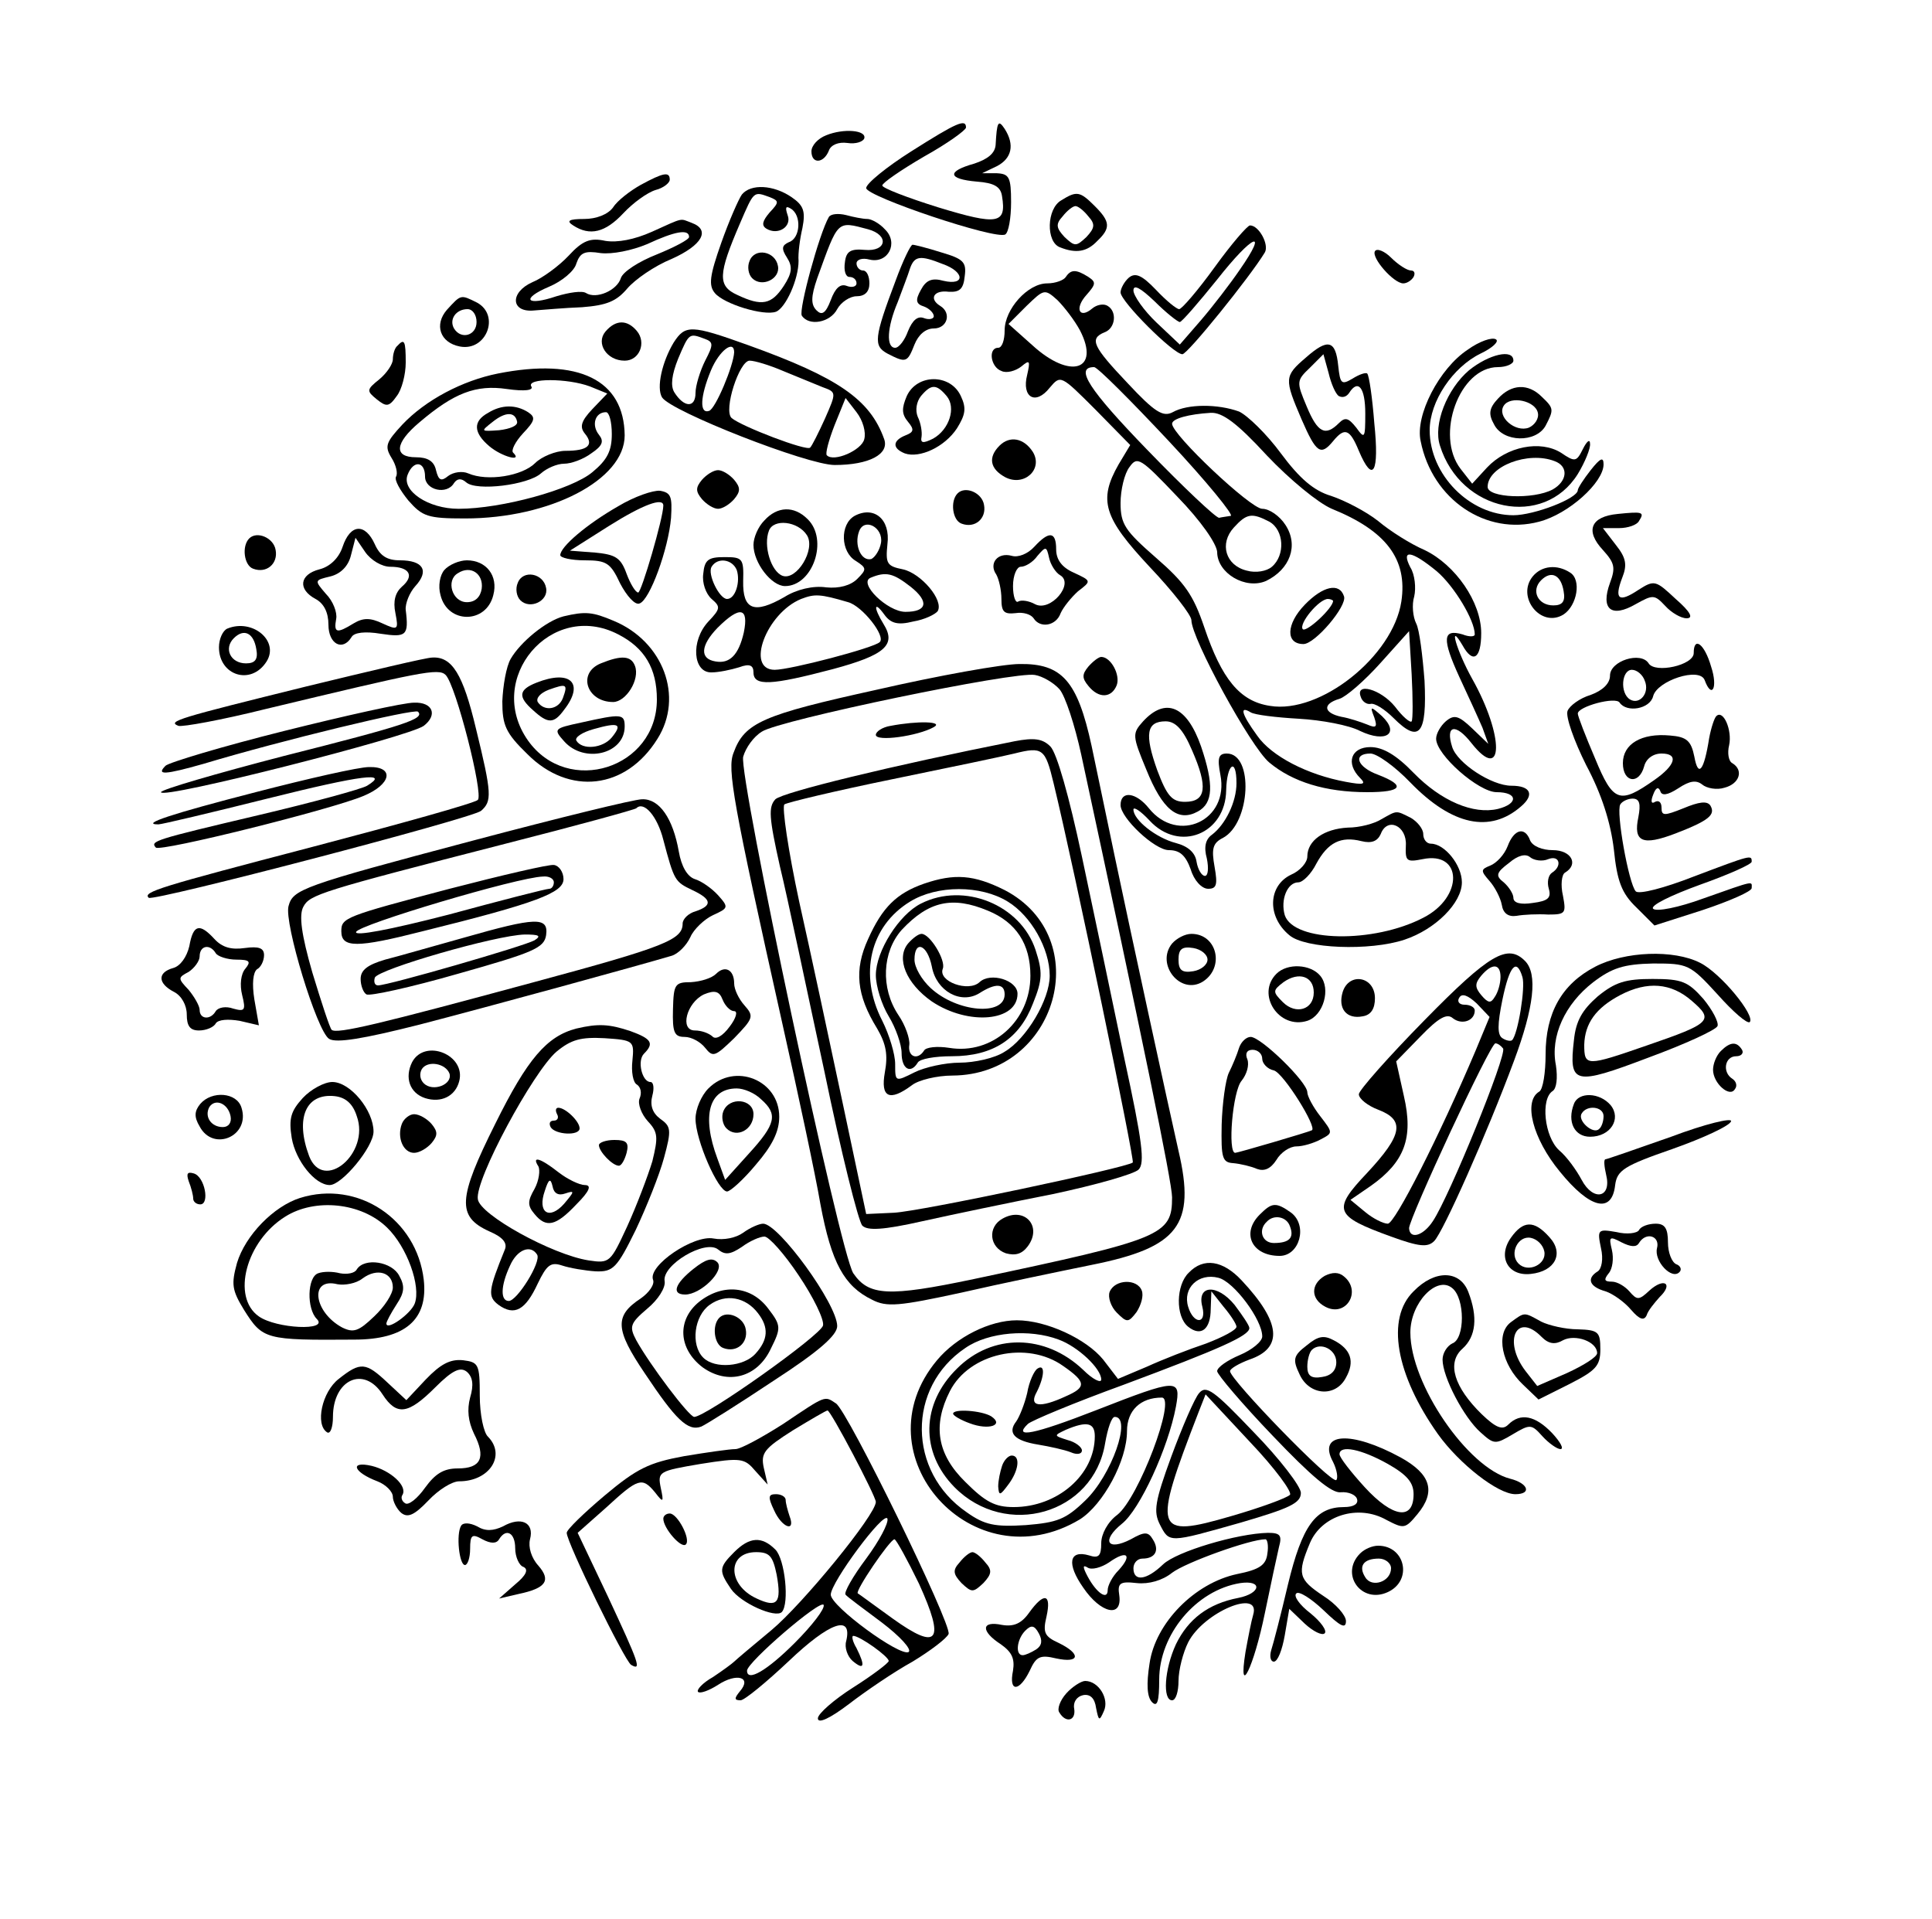 <?xml version="1.0" standalone="no"?>
<!DOCTYPE svg PUBLIC "-//W3C//DTD SVG 20010904//EN"
 "http://www.w3.org/TR/2001/REC-SVG-20010904/DTD/svg10.dtd">
<svg version="1.0" xmlns="http://www.w3.org/2000/svg"
 width="300pt" height="298pt" viewBox="0 0 300 298"
 preserveAspectRatio="xMidYMid meet">
<g transform="translate(0,298) scale(0.1,-0.1)"
fill="#000000" stroke="none">
<path d="M1415 2745 c-38 -24 -70 -50 -70 -57 0 -13 202 -81 216 -72 5 3 9 25
9 50 0 39 -3 44 -22 45 l-23 0 23 11 c23 12 28 33 12 58 -10 15 -12 11 -14
-25 -1 -13 -12 -22 -33 -29 -43 -12 -42 -24 4 -28 27 -2 37 -8 39 -23 7 -43
-7 -45 -99 -17 -48 15 -87 30 -87 34 0 4 29 24 65 45 36 20 65 41 65 45 0 14
-14 8 -85 -37z"/>
<path d="M1283 2770 c-13 -5 -23 -16 -23 -25 0 -20 19 -19 27 1 3 9 15 14 29
12 13 -2 24 2 26 7 4 13 -32 16 -59 5z"/>
<path d="M995 2693 c-16 -9 -36 -24 -43 -35 -8 -11 -26 -18 -45 -18 -24 0 -28
-3 -17 -10 26 -17 50 -11 78 19 15 16 37 32 50 36 12 3 22 11 22 16 0 13 -10
11 -45 -8z"/>
<path d="M1152 2678 c-5 -7 -20 -41 -32 -75 -18 -51 -20 -66 -10 -78 14 -17
76 -36 95 -29 15 6 35 50 35 79 -1 11 2 34 6 51 5 26 2 35 -17 48 -28 19 -63
21 -77 4z m43 -4 c15 -6 15 -8 0 -24 -11 -13 -13 -20 -5 -25 18 -11 40 3 33
21 -4 12 -3 15 5 10 17 -10 15 -46 -3 -52 -11 -5 -12 -10 -3 -24 9 -14 8 -24
-5 -44 -19 -29 -34 -32 -72 -14 -31 14 -30 32 4 111 22 51 21 50 46 41z"/>
<path d="M1164 2575 c-4 -9 -2 -21 4 -27 15 -15 44 -1 40 19 -4 23 -36 29 -44
8z"/>
<path d="M1648 2669 c-23 -13 -24 -65 -2 -73 25 -10 42 -7 58 10 21 20 20 30
-4 54 -23 23 -28 24 -52 9z m42 -25 c11 -12 10 -18 -3 -32 -16 -15 -18 -15
-34 0 -13 14 -14 20 -3 32 7 9 16 16 20 16 4 0 13 -7 20 -16z"/>
<path d="M1287 2643 c-15 -26 -47 -144 -42 -153 11 -17 44 -11 55 10 6 11 20
20 30 20 13 0 20 7 20 20 0 11 -4 20 -10 20 -5 0 -10 5 -10 11 0 6 9 9 20 6
29 -7 46 26 24 47 -8 9 -21 16 -27 16 -7 0 -22 3 -33 6 -12 3 -24 2 -27 -3z
m61 -19 c33 -9 29 -35 -5 -32 -22 2 -29 -2 -31 -19 -2 -13 1 -23 7 -23 6 0 11
-4 11 -10 0 -5 -7 -7 -15 -4 -10 4 -18 -3 -25 -22 -8 -21 -14 -24 -22 -16 -9
9 -9 21 1 50 33 91 30 89 79 76z"/>
<path d="M1012 2620 c-27 -12 -53 -17 -72 -14 -23 5 -35 1 -57 -23 -15 -16
-41 -35 -56 -41 -36 -16 -34 -48 3 -44 14 1 47 4 74 5 38 3 53 9 70 29 12 14
42 35 69 46 47 21 61 45 31 56 -19 7 -11 9 -62 -14z m58 -8 c0 -4 -23 -16 -50
-27 -28 -11 -53 -27 -56 -37 -6 -19 -38 -33 -54 -23 -6 4 -26 1 -46 -5 -47
-16 -56 -4 -11 15 19 8 39 24 42 36 6 17 13 20 38 16 18 -2 48 4 72 14 43 20
65 24 65 11z"/>
<path d="M1886 2565 c-26 -36 -51 -65 -55 -65 -4 0 -20 13 -36 30 -22 23 -32
27 -42 19 -7 -6 -13 -17 -13 -23 0 -14 82 -96 96 -96 8 0 105 120 128 158 7
12 -9 42 -23 42 -4 0 -29 -29 -55 -65z m39 -4 c-15 -22 -42 -57 -60 -78 l-33
-38 -36 34 c-20 19 -36 42 -36 50 0 10 11 4 33 -17 18 -18 36 -32 39 -32 3 0
29 30 58 66 55 70 81 81 35 15z"/>
<path d="M1391 2545 c-34 -90 -35 -102 -13 -114 29 -15 31 -14 42 14 6 15 17
25 30 25 21 0 28 24 10 35 -18 11 -10 25 13 22 17 -1 23 4 25 24 3 22 -2 27
-36 37 -22 7 -42 12 -45 12 -3 0 -15 -25 -26 -55z m73 25 c34 -12 35 -34 1
-26 -18 5 -27 1 -35 -14 -9 -16 -8 -22 5 -26 8 -3 15 -10 15 -15 0 -4 -7 -6
-15 -3 -10 4 -18 -3 -25 -20 -5 -14 -14 -26 -20 -26 -14 0 -13 31 4 71 7 19
16 42 19 52 7 20 16 21 51 7z"/>
<path d="M2135 2590 c-6 -10 29 -50 44 -50 6 0 13 5 16 10 3 6 1 10 -4 10 -6
0 -20 9 -31 20 -10 10 -22 15 -25 10z"/>
<path d="M1655 2550 c-3 -5 -16 -10 -29 -10 -30 0 -66 -40 -66 -73 0 -15 -4
-27 -10 -27 -16 0 -12 -30 5 -36 8 -4 22 0 31 7 13 11 14 9 9 -13 -9 -35 13
-48 35 -20 17 20 17 20 71 -34 l54 -55 -18 -30 c-32 -56 -23 -83 48 -159 36
-38 65 -75 65 -83 0 -28 92 -197 121 -221 36 -30 87 -46 152 -46 54 0 61 10
17 27 -33 12 -40 33 -12 33 10 0 38 -20 62 -45 65 -67 124 -79 172 -37 21 18
15 32 -15 32 -31 0 -84 35 -92 60 -11 34 5 38 30 6 50 -63 51 11 1 100 -24 43
-38 91 -15 52 16 -29 29 -21 29 19 0 48 -40 106 -88 129 -21 9 -53 29 -72 45
-19 15 -52 32 -73 39 -27 8 -49 27 -78 66 -22 30 -52 59 -65 65 -33 12 -80 12
-103 -1 -15 -8 -28 0 -70 45 -54 57 -60 69 -36 79 17 6 20 32 5 41 -6 4 -17 2
-24 -4 -20 -17 -28 0 -9 21 15 17 15 20 3 28 -19 12 -27 12 -35 0z m22 -83
c32 -62 -15 -77 -74 -23 l-37 33 28 28 c27 26 28 27 48 9 11 -11 27 -32 35
-47z m138 -172 c59 -63 102 -116 96 -116 -6 -1 -14 -2 -18 -3 -5 0 -55 47
-112 106 -90 93 -113 128 -82 128 5 0 57 -52 116 -115z m152 -22 c36 -38 80
-74 101 -83 84 -34 118 -78 108 -144 -13 -85 -126 -175 -204 -162 -47 7 -75
42 -102 122 -17 50 -30 69 -75 108 -48 42 -55 52 -55 85 0 20 6 46 14 56 12
17 17 14 74 -46 37 -38 61 -73 62 -86 0 -33 44 -59 76 -45 37 18 51 55 30 87
-9 14 -25 25 -36 25 -18 0 -140 115 -140 132 0 8 26 15 60 17 18 1 41 -16 87
-66z m4 -103 c23 -13 25 -52 4 -70 -8 -7 -25 -10 -39 -6 -33 8 -43 42 -20 67
20 22 28 23 55 9z m260 -77 c27 -23 59 -76 59 -98 0 -4 -9 -4 -19 0 -31 9 -32
-7 -5 -66 14 -30 30 -65 36 -79 l9 -25 -25 24 c-21 20 -28 22 -41 11 -8 -7
-15 -19 -15 -27 0 -25 66 -83 94 -83 33 0 34 -18 2 -26 -38 -9 -88 12 -131 56
-27 28 -48 40 -67 40 -30 0 -39 -25 -16 -48 10 -10 5 -11 -22 -6 -60 11 -116
40 -138 72 -24 33 -28 47 -10 36 6 -4 40 -8 75 -10 35 -2 78 -10 95 -19 40
-19 62 -4 34 23 -18 16 -19 16 -12 -2 5 -15 3 -17 -11 -11 -10 4 -28 10 -40
12 -28 6 -30 20 -3 28 10 3 39 28 64 56 l44 49 4 -67 c2 -38 2 -70 0 -73 -2
-3 -14 7 -26 23 -22 27 -62 38 -53 15 2 -7 9 -12 15 -11 6 2 22 -8 36 -22 40
-40 52 -25 48 58 -3 39 -8 80 -13 89 -5 10 -7 29 -3 42 3 13 1 34 -6 45 -15
29 2 26 41 -6z"/>
<path d="M2026 2041 c-29 -30 -30 -61 -2 -61 18 0 68 59 63 74 -7 22 -33 16
-61 -13z m44 6 c0 -11 -41 -49 -47 -44 -7 8 25 47 39 47 4 0 8 -2 8 -3z"/>
<path d="M694 2499 c-20 -23 -11 -51 20 -57 41 -8 63 48 27 68 -26 13 -25 13
-47 -11z m46 -19 c0 -21 -24 -28 -35 -10 -8 14 3 30 21 30 8 0 14 -9 14 -20z"/>
<path d="M940 2465 c-15 -18 2 -45 30 -45 23 0 34 28 19 46 -15 18 -33 18 -49
-1z"/>
<path d="M1046 2448 c-18 -30 -27 -70 -18 -85 14 -22 226 -105 268 -105 54 0
85 17 77 40 -22 62 -72 96 -211 146 -89 32 -98 32 -116 4z m48 6 c14 -5 14 -9
1 -34 -8 -16 -15 -39 -15 -50 0 -24 -18 -23 -33 1 -6 10 -4 27 6 52 17 40 17
40 41 31z m46 -21 c-1 -21 -29 -88 -39 -91 -15 -5 -14 22 3 63 13 31 36 48 36
28z m76 -29 c22 -9 49 -20 61 -25 22 -8 22 -8 4 -49 -10 -22 -20 -42 -23 -45
-5 -6 -107 33 -122 46 -13 12 12 89 28 89 8 0 31 -7 52 -16z m126 -106 c-4
-17 -47 -36 -58 -25 -3 2 3 24 12 47 l17 42 17 -22 c10 -13 15 -31 12 -42z"/>
<path d="M2279 2437 c-44 -29 -82 -102 -73 -142 18 -91 102 -147 184 -125 46
12 100 61 100 89 0 12 -5 10 -20 -9 -11 -14 -20 -28 -20 -31 0 -13 -68 -39
-100 -39 -68 0 -130 63 -130 132 0 45 36 98 79 119 19 9 29 19 24 22 -6 4 -26
-3 -44 -16z"/>
<path d="M617 2443 c-4 -3 -7 -13 -7 -21 0 -7 -9 -21 -21 -31 -20 -16 -20 -18
-4 -31 15 -12 19 -12 31 5 8 10 14 34 14 52 0 34 -2 38 -13 26z"/>
<path d="M2028 2425 c-34 -29 -34 -33 -7 -96 23 -53 30 -57 49 -34 18 22 26
19 40 -15 22 -52 32 -34 24 43 -3 39 -8 74 -11 77 -2 2 -12 -1 -23 -8 -17 -10
-19 -8 -22 20 -4 40 -16 43 -50 13z m51 -60 c6 -3 12 -1 16 5 14 22 25 8 25
-32 0 -39 -1 -40 -14 -22 -12 15 -17 17 -27 7 -21 -21 -33 -15 -50 26 -16 38
-16 40 5 60 l21 21 8 -29 c4 -17 11 -33 16 -36z"/>
<path d="M2281 2405 c-34 -29 -56 -84 -45 -117 32 -103 161 -129 214 -44 11
18 20 40 19 47 0 8 -5 4 -11 -8 -10 -20 -12 -21 -34 -6 -32 20 -84 10 -115
-23 l-23 -25 -18 23 c-40 52 -2 158 58 158 13 0 24 5 24 10 0 19 -38 10 -69
-15z m133 -141 c22 -8 20 -31 -3 -44 -30 -16 -101 -13 -101 4 0 32 63 56 104
40z"/>
<path d="M773 2400 c-55 -11 -112 -41 -148 -79 -26 -28 -28 -34 -17 -52 7 -11
10 -24 7 -29 -3 -5 6 -21 19 -37 22 -25 30 -28 88 -28 132 0 248 60 248 129
-1 86 -71 121 -197 96z m143 -20 l27 -11 -23 -24 c-18 -19 -20 -28 -12 -38 15
-18 5 -27 -30 -27 -15 0 -37 -9 -47 -19 -20 -20 -74 -29 -104 -16 -9 4 -23 2
-31 -4 -11 -9 -15 -7 -19 9 -3 14 -13 20 -31 20 -35 0 -33 22 5 54 54 46 88
59 136 52 28 -4 42 -2 38 4 -8 13 56 13 91 0z m34 -74 c0 -26 -7 -40 -30 -59
-32 -27 -141 -57 -208 -57 -47 0 -89 28 -79 53 9 23 27 21 27 -3 0 -21 34 -29
45 -10 5 7 11 8 19 1 16 -14 96 -4 116 14 9 8 25 15 36 15 11 0 30 7 42 16 18
12 20 19 12 29 -12 15 -6 35 11 35 5 0 9 -15 9 -34z"/>
<path d="M758 2339 c-24 -13 -23 -31 2 -52 19 -16 52 -25 37 -10 -4 3 3 17 15
30 19 20 20 25 8 33 -19 12 -41 12 -62 -1z m45 -14 c1 -6 -11 -11 -28 -13 -29
-2 -29 -2 -10 13 20 16 35 16 38 0z"/>
<path d="M1408 2365 c-8 -19 -8 -28 2 -40 10 -12 9 -16 -4 -21 -20 -8 -21 -20
-1 -28 23 -8 62 10 81 39 13 21 15 31 6 50 -16 35 -68 35 -84 0z m62 0 c15
-18 4 -52 -21 -66 -16 -8 -20 -7 -18 3 1 7 -1 21 -6 31 -4 10 -2 23 5 32 16
19 24 19 40 0z"/>
<path d="M2326 2361 c-14 -15 -15 -24 -6 -40 14 -28 65 -29 80 -2 13 25 13 27
-6 45 -21 21 -47 20 -68 -3z m62 -22 c2 -9 -5 -19 -14 -23 -21 -8 -50 17 -39
34 10 16 49 8 53 -11z"/>
<path d="M1552 2288 c-18 -18 -15 -36 9 -49 29 -15 59 12 43 39 -14 22 -36 26
-52 10z"/>
<path d="M1090 2235 c-10 -12 -10 -18 0 -30 7 -8 18 -15 25 -15 7 0 18 7 25
15 10 12 10 18 0 30 -7 8 -18 15 -25 15 -7 0 -18 -7 -25 -15z"/>
<path d="M960 2194 c-49 -28 -90 -63 -90 -76 0 -4 17 -8 38 -8 34 0 40 -4 55
-36 10 -19 23 -34 30 -31 16 5 45 85 49 133 2 33 0 39 -17 42 -11 1 -40 -9
-65 -24z m70 1 c0 -19 -34 -135 -39 -135 -4 0 -12 13 -18 29 -9 25 -17 30 -49
33 l-39 3 60 38 c54 34 85 45 85 32z"/>
<path d="M1487 2214 c-12 -12 -8 -42 6 -47 21 -8 39 8 35 29 -3 19 -29 30 -41
18z"/>
<path d="M1187 2172 c-10 -10 -17 -27 -17 -38 0 -28 28 -64 49 -64 43 0 68 72
35 104 -21 21 -47 20 -67 -2z m66 -23 c14 -22 -16 -71 -38 -63 -18 7 -30 47
-21 70 7 19 45 15 59 -7z"/>
<path d="M1327 2179 c-23 -13 -22 -56 2 -70 17 -11 17 -13 2 -28 -10 -10 -28
-15 -48 -13 -20 3 -46 -3 -65 -15 -47 -27 -65 -20 -64 25 1 35 -1 37 -29 37
-25 0 -31 -4 -33 -26 -2 -14 4 -31 13 -39 14 -12 14 -15 -5 -35 -28 -30 -24
-80 5 -79 11 0 30 4 43 8 16 6 22 3 22 -8 0 -22 28 -20 123 5 82 22 99 38 79
70 -16 26 -15 37 1 15 10 -14 21 -17 45 -11 18 3 34 11 38 16 10 17 -26 59
-54 65 -25 5 -27 9 -24 39 5 39 -21 60 -51 44z m41 -42 c-2 -11 -9 -22 -15
-25 -16 -4 -27 22 -19 43 8 22 38 6 34 -18z m-224 -42 c6 -18 -2 -45 -15 -45
-12 0 -31 39 -24 50 9 15 32 12 39 -5z m270 -26 c29 -23 26 -39 -8 -39 -28 0
-74 45 -54 53 24 10 35 7 62 -14z m-97 -24 c22 -6 59 -53 49 -62 -9 -9 -139
-43 -163 -43 -46 0 -13 88 41 110 21 8 29 8 73 -5z m-162 -47 c-8 -35 -22 -49
-44 -45 -25 4 -23 25 3 52 35 35 49 32 41 -7z"/>
<path d="M2512 2182 c-42 -4 -51 -26 -23 -56 18 -20 20 -27 11 -51 -15 -41 2
-55 40 -33 27 15 29 15 46 -3 9 -10 24 -19 33 -19 11 0 6 10 -17 30 -31 29
-33 30 -58 14 -30 -20 -38 -15 -25 19 8 20 6 31 -10 51 l-20 26 25 0 c14 0 28
5 31 11 9 14 6 15 -33 11z"/>
<path d="M532 2131 c-6 -18 -20 -31 -36 -35 -31 -8 -34 -31 -6 -46 13 -7 20
-21 20 -40 0 -30 22 -42 36 -19 4 7 21 9 45 5 40 -6 44 -3 39 37 -1 10 6 27
15 37 22 24 12 40 -24 40 -20 0 -31 7 -39 25 -15 33 -38 32 -50 -4z m74 -31
c30 0 38 -14 18 -31 -10 -9 -14 -22 -10 -41 5 -26 4 -27 -20 -16 -19 9 -30 9
-45 0 -26 -16 -31 -15 -27 7 2 10 -5 28 -16 39 -18 21 -18 21 7 27 16 4 28 16
32 33 l7 27 15 -22 c9 -13 26 -23 39 -23z"/>
<path d="M387 2144 c-12 -12 -8 -42 6 -47 21 -8 39 8 35 29 -3 19 -29 30 -41
18z"/>
<path d="M1606 2131 c-10 -11 -25 -17 -35 -14 -22 6 -36 -12 -24 -29 4 -7 8
-24 8 -38 0 -20 4 -24 22 -22 12 2 24 -2 28 -8 10 -16 35 -12 42 8 4 9 16 24
27 34 21 16 21 16 -7 29 -18 8 -27 20 -27 36 0 28 -11 29 -34 4z m40 -44 c23
-13 -15 -58 -39 -45 -9 5 -21 7 -26 4 -4 -3 -8 8 -8 24 0 17 6 30 12 30 7 0
19 7 26 17 13 15 14 15 18 -3 2 -10 10 -23 17 -27z"/>
<path d="M690 2095 c-7 -8 -10 -25 -6 -39 11 -45 71 -45 82 0 8 30 -11 54 -41
54 -12 0 -28 -7 -35 -15z m58 -29 c-2 -13 -10 -21 -23 -21 -23 0 -33 34 -14
45 20 13 40 -1 37 -24z"/>
<path d="M2380 2085 c-26 -32 13 -81 48 -59 21 14 28 54 10 65 -20 13 -44 11
-58 -6z m48 -23 c3 -16 -2 -22 -16 -22 -24 0 -35 23 -19 39 16 16 31 8 35 -17z"/>
<path d="M804 2075 c-4 -9 -2 -21 4 -27 15 -15 44 -1 40 19 -4 23 -36 29 -44
8z"/>
<path d="M875 2023 c-27 -7 -67 -40 -82 -66 -7 -12 -12 -42 -13 -66 0 -37 5
-49 39 -82 65 -65 153 -55 202 24 41 65 9 151 -68 183 -33 14 -44 15 -78 7z
m85 -28 c41 -21 60 -53 60 -101 0 -107 -138 -151 -200 -64 -68 96 36 219 140
165z"/>
<path d="M933 1950 c-37 -15 -22 -60 19 -60 20 0 42 35 34 56 -6 16 -21 17
-53 4z"/>
<path d="M833 1920 c-28 -11 -29 -22 -5 -43 23 -21 32 -21 48 1 32 41 10 63
-43 42z m41 -24 c-7 -18 -29 -21 -39 -6 -3 6 4 14 17 19 28 10 30 9 22 -13z"/>
<path d="M902 1858 c-42 -9 -43 -10 -26 -29 31 -35 94 -20 94 23 0 20 -5 20
-68 6z m48 -23 c-14 -17 -46 -20 -55 -5 -3 5 9 13 27 18 39 11 45 8 28 -13z"/>
<path d="M353 2004 c-7 -3 -13 -16 -13 -29 0 -44 50 -60 74 -22 20 32 -22 67
-61 51z m45 -32 c3 -16 -2 -22 -16 -22 -24 0 -35 23 -19 39 16 16 31 8 35 -17z"/>
<path d="M2630 1966 c0 -19 -60 -32 -70 -16 -12 19 -60 4 -60 -19 0 -12 -11
-23 -30 -30 -17 -5 -33 -17 -36 -25 -3 -9 10 -46 29 -84 24 -45 38 -89 43
-131 5 -49 12 -68 35 -90 l28 -28 75 24 c42 14 76 29 76 34 0 11 7 13 -75 -16
-38 -14 -73 -21 -78 -16 -5 5 28 21 72 37 45 16 81 32 81 36 0 11 0 11 -90
-23 -46 -18 -85 -28 -90 -23 -11 12 -31 124 -24 135 3 5 12 9 19 9 11 0 13 -8
9 -29 -8 -38 6 -45 58 -25 52 20 62 29 54 43 -5 8 -18 6 -42 -4 -30 -12 -34
-12 -34 1 0 8 -4 12 -10 9 -6 -4 -7 1 -3 11 4 11 8 13 11 6 2 -8 11 -7 28 4
18 12 28 13 37 6 7 -6 23 -9 35 -5 23 6 30 27 12 38 -6 3 -8 16 -5 28 5 23 -9
56 -20 45 -3 -3 -8 -18 -11 -34 -8 -51 -17 -62 -23 -29 -5 25 -12 31 -38 33
-44 4 -73 -13 -73 -43 0 -30 25 -34 33 -5 3 12 14 20 27 20 27 0 22 -18 -11
-41 -54 -38 -64 -35 -92 33 -15 35 -27 66 -27 70 0 11 59 27 65 17 11 -16 47
-10 52 10 6 24 72 46 80 25 11 -30 21 -12 10 21 -10 35 -27 48 -27 21z m-76
-43 c8 -19 -8 -38 -23 -29 -16 10 -13 46 3 46 8 0 17 -8 20 -17z"/>
<path d="M475 1914 c-198 -49 -216 -54 -198 -61 6 -2 67 9 135 26 242 58 269
64 280 53 16 -16 59 -185 50 -194 -5 -5 -120 -37 -257 -73 -237 -62 -264 -70
-254 -79 7 -6 501 123 516 135 17 15 17 26 -8 128 -20 84 -37 112 -68 110 -9
0 -97 -21 -196 -45z"/>
<path d="M1690 1945 c-10 -12 -10 -18 0 -30 16 -20 36 -19 44 1 6 16 -9 44
-24 44 -4 0 -13 -7 -20 -15z"/>
<path d="M1361 1909 c-177 -39 -205 -51 -222 -98 -10 -25 -1 -76 76 -421 24
-107 51 -233 59 -280 17 -91 37 -127 80 -148 23 -12 42 -10 139 11 61 14 153
33 202 43 135 27 162 62 135 177 -15 66 -77 352 -99 457 -11 52 -27 130 -36
172 -22 101 -46 128 -112 127 -26 0 -126 -18 -222 -40z m284 1 c9 -10 24 -56
34 -102 94 -436 141 -664 141 -687 0 -59 -15 -65 -308 -127 -133 -28 -163 -26
-187 9 -21 32 -178 772 -171 802 4 14 16 31 29 39 27 18 393 94 424 88 12 -2
29 -12 38 -22z"/>
<path d="M1383 1853 c-13 -2 -23 -9 -23 -14 0 -11 65 -2 90 12 16 9 -25 10
-67 2z"/>
<path d="M1575 1829 c-191 -38 -359 -79 -371 -90 -11 -12 -10 -28 7 -104 12
-49 42 -193 69 -318 26 -126 53 -234 59 -240 8 -8 32 -7 94 7 45 10 136 29
202 42 66 14 126 31 133 38 10 10 6 43 -22 172 -18 87 -48 229 -66 314 -20 94
-39 161 -49 171 -12 12 -25 14 -56 8z m61 -65 c33 -136 126 -585 123 -589 -9
-8 -330 -76 -371 -78 l-43 -2 -36 170 c-20 94 -50 235 -68 315 -17 79 -27 147
-23 151 4 3 79 21 167 39 88 18 174 36 190 40 44 11 48 8 61 -46z"/>
<path d="M1435 1608 c-43 -15 -65 -37 -87 -86 -22 -48 -18 -87 14 -139 14 -24
17 -41 12 -68 -7 -39 7 -46 42 -20 10 8 39 15 63 15 163 1 223 214 81 288 -48
24 -78 26 -125 10z m130 -28 c36 -22 65 -73 65 -115 0 -37 -36 -98 -70 -118
-15 -10 -47 -17 -70 -17 -22 0 -54 -7 -70 -15 -30 -15 -30 -15 -30 13 0 15 -9
45 -20 67 -37 72 -19 147 43 185 42 26 110 26 152 0z"/>
<path d="M1430 1577 c-34 -17 -70 -74 -70 -111 0 -17 9 -46 20 -64 11 -18 20
-44 20 -57 0 -25 14 -33 25 -15 3 6 27 10 53 10 64 0 105 27 126 82 15 37 15
49 4 83 -23 70 -111 106 -178 72z m104 -11 c44 -18 66 -52 66 -101 0 -70 -59
-123 -126 -112 -19 3 -36 1 -39 -4 -10 -16 -26 -10 -23 9 1 9 -6 30 -17 46
-28 42 -25 98 5 132 42 45 79 53 134 30z"/>
<path d="M1410 1515 c-19 -23 -3 -62 37 -90 57 -38 133 -31 133 12 0 21 -42
34 -59 18 -17 -16 -65 1 -57 21 5 13 -20 54 -33 54 -5 0 -14 -7 -21 -15z m37
-36 c7 -38 45 -59 74 -41 25 16 39 15 39 -2 0 -34 -74 -28 -115 10 -14 13 -25
32 -25 44 0 31 20 24 27 -11z"/>
<path d="M1557 1088 c-24 -13 -21 -45 5 -54 15 -4 25 -1 34 11 23 31 -5 62
-39 43z"/>
<path d="M441 1845 c-96 -24 -179 -49 -184 -54 -15 -15 -1 -14 59 3 123 37
327 86 333 81 11 -11 -19 -21 -209 -69 -104 -27 -190 -52 -190 -56 0 -12 385
86 408 103 22 17 14 37 -15 36 -16 0 -106 -20 -202 -44z"/>
<path d="M1775 1860 c-17 -19 -17 -22 5 -75 25 -62 49 -82 80 -65 24 13 25 42
5 101 -22 63 -55 77 -90 39z m76 -45 c25 -57 22 -80 -11 -80 -20 0 -28 9 -43
49 -20 56 -17 76 13 76 15 0 27 -12 41 -45z"/>
<path d="M1895 1777 c14 -71 -66 -108 -111 -52 -20 25 -44 28 -44 5 0 -20 53
-70 75 -70 17 0 26 -8 34 -30 5 -17 17 -30 27 -30 13 0 15 6 10 34 -5 28 -3
37 13 45 43 23 48 131 6 131 -13 0 -15 -7 -10 -33z m25 -13 c0 -29 -17 -64
-38 -80 -10 -7 -13 -19 -8 -37 3 -15 2 -27 -3 -27 -5 0 -11 10 -13 22 -2 14
-13 24 -32 29 -31 8 -66 36 -66 52 0 5 11 -2 25 -17 46 -50 118 -21 119 47 1
41 16 52 16 11z"/>
<path d="M397 1750 c-132 -34 -180 -50 -151 -50 5 0 81 18 169 40 148 37 191
42 155 20 -8 -5 -85 -26 -170 -46 -161 -38 -167 -40 -158 -50 7 -7 272 59 322
80 44 18 49 46 9 45 -16 0 -95 -18 -176 -39z"/>
<path d="M735 1675 c-268 -71 -280 -76 -287 -102 -7 -26 44 -194 63 -206 11
-7 53 0 140 22 108 28 338 91 392 107 10 3 23 16 29 29 5 12 22 28 35 34 24
11 25 12 8 31 -10 11 -26 22 -36 25 -12 4 -21 20 -25 43 -9 51 -30 82 -57 81
-12 0 -130 -29 -262 -64z m295 1 c17 -64 18 -65 45 -78 30 -14 32 -24 5 -33
-11 -3 -20 -12 -20 -19 0 -25 -27 -36 -231 -91 -240 -65 -306 -81 -314 -74 -3
3 -16 43 -30 89 -17 59 -21 89 -14 102 10 19 26 24 314 98 110 28 201 53 203
55 12 12 33 -13 42 -49z"/>
<path d="M698 1600 c-163 -43 -168 -45 -168 -66 0 -26 24 -26 126 0 178 44
219 60 219 81 0 11 -7 21 -15 22 -8 1 -81 -16 -162 -37z m162 10 c0 -5 -3 -10
-7 -10 -5 0 -75 -18 -156 -40 -93 -24 -147 -34 -144 -27 3 11 251 85 290 86 9
1 17 -3 17 -9z"/>
<path d="M720 1524 c-47 -13 -102 -29 -122 -34 -27 -8 -38 -16 -38 -30 0 -10
4 -21 9 -24 5 -3 69 11 142 32 117 33 134 40 137 60 4 29 -16 28 -128 -4z
m110 -4 c-16 -9 -227 -70 -243 -70 -5 0 -7 5 -5 12 5 13 188 66 233 67 22 0
26 -2 15 -9z"/>
<path d="M2145 1708 c-11 -7 -34 -13 -52 -13 -37 -2 -63 -20 -63 -45 0 -9 -11
-22 -25 -28 -36 -17 -38 -65 -3 -94 24 -21 125 -25 179 -7 48 16 89 57 89 89
0 27 -27 60 -48 60 -7 0 -12 7 -12 15 0 8 -9 19 -19 25 -24 12 -21 12 -46 -2z
m38 -41 c-1 -24 1 -26 26 -21 62 13 64 -59 1 -91 -77 -40 -201 -38 -215 4 -7
24 4 51 21 51 7 0 20 13 28 29 18 33 38 43 70 35 16 -4 25 0 30 11 10 27 41
13 39 -18z"/>
<path d="M2341 1666 c-5 -13 -17 -26 -27 -30 -15 -6 -15 -8 -1 -24 8 -9 17
-26 19 -37 2 -13 10 -19 23 -17 11 2 33 3 49 2 27 0 28 2 23 29 -4 17 -2 33 3
36 22 13 10 35 -19 35 -16 0 -31 6 -35 15 -8 22 -25 18 -35 -9z m63 -20 c18 7
22 -11 6 -21 -6 -4 -8 -15 -5 -25 4 -14 -1 -19 -25 -22 -19 -3 -30 0 -30 8 0
6 -7 17 -15 24 -13 10 -12 15 8 30 14 12 26 15 33 9 6 -5 19 -7 28 -3z"/>
<path d="M294 1511 c-4 -17 -14 -31 -25 -34 -25 -7 -24 -24 1 -37 12 -6 20
-21 20 -35 0 -18 5 -25 19 -25 11 0 23 5 26 11 4 6 19 7 37 4 l30 -7 -7 40
c-4 25 -2 42 4 47 6 3 11 13 11 22 0 11 -8 14 -30 11 -21 -3 -35 1 -47 14 -23
25 -33 23 -39 -11z m41 -11 c3 -5 18 -10 32 -10 21 0 23 -3 14 -14 -7 -8 -9
-25 -5 -41 6 -24 4 -26 -14 -21 -11 4 -23 2 -27 -4 -8 -14 -25 -13 -25 2 0 6
-8 20 -17 31 -17 18 -17 19 0 28 9 6 17 17 17 24 0 17 16 20 25 5z"/>
<path d="M1820 1515 c-26 -32 13 -81 48 -59 34 22 22 74 -18 74 -10 0 -23 -7
-30 -15z m55 -25 c0 -8 -10 -16 -22 -18 -18 -3 -23 2 -23 18 0 16 5 21 23 18
12 -2 22 -10 22 -18z"/>
<path d="M2212 1396 c-56 -57 -102 -109 -102 -115 0 -7 14 -18 30 -24 42 -16
38 -39 -17 -98 -55 -58 -51 -67 37 -99 44 -16 57 -17 67 -7 14 14 82 167 124
280 31 83 37 135 17 155 -27 27 -55 11 -156 -92z m118 67 c0 -10 -4 -24 -9
-31 -6 -10 -10 -10 -21 3 -10 12 -10 18 0 30 17 20 30 19 30 -2z m34 0 c5 -16
-7 -89 -16 -98 -2 -2 -9 -1 -15 3 -8 5 -8 21 0 60 11 53 22 65 31 35z m-73
-115 c-56 -132 -125 -268 -136 -268 -7 0 -23 8 -35 18 l-23 19 32 22 c52 37
66 74 51 139 l-12 54 38 39 c28 29 41 36 50 28 14 -11 34 -4 34 12 0 5 -7 9
-16 9 -8 0 -12 5 -8 11 4 7 13 4 27 -9 l20 -21 -22 -53z m43 4 c6 -10 -83
-229 -109 -268 -15 -23 -36 -29 -37 -11 0 15 126 287 134 287 4 0 9 -4 12 -8z"/>
<path d="M2477 1479 c-52 -27 -77 -72 -77 -136 0 -28 -4 -55 -10 -58 -25 -15
-10 -73 32 -124 47 -58 81 -66 86 -21 3 23 14 30 89 56 48 17 89 36 91 43 2 6
-40 -4 -93 -24 -54 -19 -100 -35 -102 -35 -3 0 -2 -11 1 -24 9 -36 -20 -42
-38 -8 -8 15 -23 36 -35 46 -23 21 -29 80 -10 92 6 4 8 20 5 40 -9 45 14 95
58 129 29 22 47 28 93 29 54 0 57 -1 100 -48 24 -27 46 -46 50 -43 9 10 -45
76 -77 92 -41 21 -117 18 -163 -6z"/>
<path d="M1112 1468 c-7 -7 -24 -12 -39 -13 -25 0 -27 -3 -28 -42 -1 -36 2
-43 18 -43 11 0 25 -8 32 -17 12 -15 15 -14 45 15 30 31 31 34 16 51 -9 10
-16 25 -16 34 0 21 -14 29 -28 15z m28 -58 c6 0 3 -11 -7 -24 -11 -15 -22 -21
-27 -15 -6 5 -17 9 -27 9 -24 0 -13 43 14 56 17 7 24 5 29 -8 4 -10 12 -18 18
-18z"/>
<path d="M1982 1468 c-32 -32 4 -87 48 -73 25 8 37 50 20 70 -15 18 -51 20
-68 3z m58 -29 c0 -27 -28 -35 -48 -15 -16 16 -16 18 1 31 24 17 47 9 47 -16z"/>
<path d="M2085 1440 c-8 -26 6 -43 31 -38 13 2 19 12 19 28 0 34 -40 41 -50
10z"/>
<path d="M2481 1433 c-24 -21 -34 -38 -37 -68 -8 -69 0 -71 116 -27 57 21 105
43 107 49 2 6 -8 25 -22 42 -24 27 -33 31 -79 31 -42 0 -58 -5 -85 -27z m146
-7 c35 -30 30 -35 -69 -69 -95 -33 -98 -33 -98 1 1 33 18 57 56 77 42 22 79
19 111 -9z"/>
<path d="M895 1383 c-46 -12 -76 -47 -126 -148 -58 -116 -60 -144 -9 -167 21
-9 28 -18 24 -28 -26 -64 -27 -73 -10 -86 25 -18 42 -8 61 33 14 29 20 34 38
28 12 -4 36 -8 52 -9 27 -1 33 5 62 64 17 36 37 86 44 112 12 44 11 49 -6 61
-12 9 -16 21 -12 36 3 11 2 21 -3 21 -13 0 -21 33 -10 44 16 16 12 23 -21 35
-33 11 -50 12 -84 4z m87 -50 c-2 -17 1 -34 7 -37 6 -4 8 -13 4 -22 -3 -8 3
-24 13 -35 16 -17 16 -25 7 -62 -7 -23 -24 -68 -39 -101 -26 -56 -27 -58 -60
-53 -57 9 -169 71 -172 95 -5 30 86 198 122 229 23 19 38 23 75 21 45 -3 46
-4 43 -35z m-148 -301 c7 -11 -31 -72 -44 -72 -13 0 -13 23 2 55 11 25 32 33
42 17z"/>
<path d="M865 1250 c3 -5 1 -10 -5 -10 -6 0 -8 -4 -5 -10 7 -12 45 -14 45 -2
0 11 -22 32 -33 32 -4 0 -5 -4 -2 -10z"/>
<path d="M930 1202 c0 -10 21 -32 31 -32 4 0 9 9 12 20 4 16 0 20 -19 20 -13
0 -24 -4 -24 -8z"/>
<path d="M836 1169 c3 -6 1 -22 -6 -35 -11 -19 -11 -26 0 -39 18 -22 33 -19
65 15 21 21 24 30 13 30 -8 0 -27 9 -41 20 -28 22 -42 26 -31 9z m42 -42 c15
5 14 3 -2 -16 -23 -26 -42 -14 -30 20 6 19 9 20 12 7 2 -11 9 -15 20 -11z"/>
<path d="M1924 1353 c-3 -10 -10 -27 -16 -39 -5 -11 -10 -47 -11 -80 -1 -52 1
-59 18 -60 11 -1 28 -5 37 -9 11 -4 21 0 30 14 7 12 21 21 31 21 10 0 27 5 38
11 19 10 19 10 -1 36 -11 14 -20 31 -20 37 0 16 -72 86 -88 86 -7 0 -15 -8
-18 -17z m36 -17 c0 -7 8 -16 18 -18 15 -4 68 -89 59 -93 -6 -3 -115 -35 -119
-35 -12 0 -4 96 10 112 8 10 12 24 9 33 -4 9 -1 15 8 15 8 0 15 -6 15 -14z"/>
<path d="M2672 1348 c-7 -7 -12 -20 -12 -29 0 -21 26 -44 34 -30 4 5 2 12 -4
16 -16 10 -12 35 6 35 8 0 12 5 9 10 -8 13 -18 13 -33 -2z"/>
<path d="M640 1331 c-12 -24 -4 -48 20 -56 25 -8 47 3 53 26 11 41 -53 67 -73
30z m58 -18 c5 -17 -26 -29 -40 -15 -6 6 -7 15 -3 22 9 14 37 9 43 -7z"/>
<path d="M1100 1290 c-11 -11 -20 -32 -20 -47 0 -33 35 -113 49 -113 5 0 26
19 45 42 25 29 36 51 36 74 0 57 -69 85 -110 44z m82 -17 c26 -23 23 -38 -19
-84 l-37 -41 -12 33 c-25 67 -13 109 30 109 11 0 28 -7 38 -17z"/>
<path d="M1123 1254 c-3 -8 -1 -20 5 -26 16 -16 42 -2 42 22 0 24 -38 28 -47
4z"/>
<path d="M470 1275 c-18 -20 -22 -31 -17 -62 6 -35 36 -73 59 -73 19 0 68 59
68 83 0 33 -36 77 -64 77 -12 0 -33 -11 -46 -25z m84 -28 c21 -58 -52 -119
-74 -62 -22 59 -5 98 40 93 17 -2 28 -12 34 -31z"/>
<path d="M311 1266 c-9 -11 -10 -20 -1 -35 21 -40 79 -15 65 29 -7 24 -46 27
-64 6z m47 -19 c2 -10 -3 -17 -12 -17 -18 0 -29 16 -21 31 9 14 29 6 33 -14z"/>
<path d="M2444 1266 c-11 -28 1 -51 25 -51 32 0 49 28 32 49 -17 20 -50 21
-57 2z m46 -19 c0 -8 -3 -17 -7 -20 -9 -9 -34 13 -27 24 8 14 34 11 34 -4z"/>
<path d="M624 1235 c-8 -21 2 -45 19 -45 8 0 20 7 27 15 10 12 10 18 0 30 -7
8 -19 15 -27 15 -7 0 -16 -7 -19 -15z"/>
<path d="M293 1146 c4 -10 7 -22 7 -27 0 -5 5 -9 11 -9 15 0 7 43 -10 48 -10
3 -12 0 -8 -12z"/>
<path d="M466 1120 c-41 -13 -85 -58 -98 -101 -9 -33 -8 -42 11 -73 29 -46 33
-47 171 -46 79 0 115 31 108 93 -11 94 -102 155 -192 127z m135 -46 c31 -30
53 -91 43 -118 -6 -16 -44 -43 -44 -31 0 3 7 16 16 30 12 18 13 28 4 44 -11
22 -54 29 -66 10 -3 -6 -15 -8 -26 -6 -11 3 -26 3 -34 0 -17 -6 -18 -55 -2
-71 19 -19 -63 -15 -90 4 -43 30 -20 117 41 155 46 29 118 22 158 -17z m9 -93
c0 -10 -13 -30 -29 -45 -24 -23 -32 -26 -50 -17 -44 24 -51 78 -7 67 11 -2 29
1 39 9 23 17 47 9 47 -14z"/>
<path d="M1956 1094 c-29 -29 -12 -64 31 -64 31 0 44 47 18 67 -24 17 -30 16
-49 -3z m47 -18 c7 -18 -1 -26 -25 -26 -18 0 -25 20 -11 33 11 12 31 8 36 -7z"/>
<path d="M1154 1066 c-11 -8 -30 -12 -46 -9 -31 6 -102 -42 -94 -64 3 -7 -6
-20 -19 -29 -41 -27 -40 -48 6 -116 48 -72 67 -91 88 -83 7 3 58 35 112 71 71
46 99 71 99 85 0 34 -91 159 -115 159 -6 0 -20 -6 -31 -14z m86 -66 c23 -34
40 -69 38 -78 -3 -15 -182 -142 -200 -142 -8 0 -69 81 -90 119 -11 21 -10 26
17 49 17 14 29 33 27 43 -4 25 63 65 83 49 11 -9 19 -8 37 4 12 9 28 16 35 16
7 0 31 -27 53 -60z"/>
<path d="M1077 1010 c-29 -23 -35 -40 -13 -40 24 0 62 37 50 50 -8 8 -18 5
-37 -10z"/>
<path d="M1086 959 c-35 -28 -33 -73 5 -102 39 -28 85 -16 106 29 16 32 16 36
-4 62 -26 35 -70 40 -107 11z m91 -18 c17 -22 16 -41 -4 -63 -18 -20 -63 -24
-81 -6 -20 20 -14 65 10 82 25 18 56 12 75 -13z"/>
<path d="M1117 934 c-12 -12 -8 -42 6 -47 21 -8 39 8 35 29 -3 19 -29 30 -41
18z"/>
<path d="M2346 1058 c-21 -30 -4 -60 31 -56 38 4 52 32 29 57 -24 27 -41 26
-60 -1z m52 -21 c4 -20 -25 -34 -40 -19 -15 15 -1 44 19 40 10 -2 19 -11 21
-21z"/>
<path d="M2545 1070 c-3 -5 -19 -7 -35 -3 -29 5 -30 4 -24 -25 4 -17 1 -32 -5
-36 -18 -11 -13 -24 12 -31 12 -4 30 -17 40 -29 13 -15 20 -17 24 -8 2 7 12
19 20 28 22 21 7 31 -16 10 -16 -15 -19 -15 -31 -1 -7 8 -19 15 -27 15 -12 0
-13 3 -5 13 6 7 8 23 5 36 -5 21 -4 22 15 12 14 -7 23 -8 27 -1 11 18 33 11
28 -8 -5 -20 23 -50 35 -37 4 4 1 10 -5 12 -7 3 -13 18 -13 34 0 22 -5 29 -19
29 -11 0 -23 -4 -26 -10z"/>
<path d="M1846 1004 c-20 -19 -21 -68 -1 -84 20 -16 35 -4 35 28 l1 27 19 -24
c11 -13 20 -27 20 -31 0 -5 -21 -16 -47 -26 -27 -9 -68 -25 -92 -36 l-45 -19
-23 30 c-26 32 -88 61 -134 61 -42 0 -94 -26 -124 -62 -123 -147 56 -347 222
-247 36 23 73 91 73 137 0 32 21 52 54 52 23 0 -36 -156 -69 -182 -15 -11 -25
-30 -25 -44 0 -20 -4 -24 -19 -19 -31 9 -35 -13 -9 -50 27 -40 61 -48 56 -12
-3 19 1 22 27 19 19 -2 40 4 55 16 21 16 121 52 145 52 3 0 5 -10 3 -22 -2
-18 -12 -25 -47 -32 -66 -14 -127 -76 -136 -139 -5 -32 -4 -52 4 -60 8 -8 11
1 11 35 0 70 57 139 126 150 35 5 32 -16 -3 -23 -47 -9 -78 -33 -97 -72 -18
-39 -21 -87 -6 -87 6 0 10 14 10 30 0 17 7 44 15 60 24 47 113 84 101 43 -3
-10 -8 -36 -12 -58 -12 -75 13 -23 30 60 9 44 19 90 22 103 5 18 2 22 -17 22
-48 -1 -142 -29 -163 -49 -26 -25 -46 -27 -46 -6 0 8 6 15 14 15 20 0 27 13
16 30 -7 12 -13 12 -34 0 -37 -19 -46 -2 -14 24 28 22 72 118 84 182 8 44 3
44 -125 -6 -95 -37 -129 -44 -105 -21 5 5 72 33 149 61 150 56 195 76 195 88
0 4 -11 20 -23 36 -27 33 -59 31 -50 -3 7 -28 -14 -27 -22 0 -9 29 16 53 47
45 24 -6 68 -65 68 -91 0 -8 -16 -21 -35 -29 -19 -8 -35 -19 -35 -25 0 -5 39
-51 86 -100 60 -63 92 -90 106 -88 12 1 23 -4 25 -10 3 -8 -5 -13 -20 -13 -44
0 -65 -29 -87 -120 -11 -47 -23 -93 -26 -102 -3 -10 -1 -18 4 -18 6 0 13 18
17 41 l7 41 24 -23 c13 -12 27 -19 31 -15 4 4 -6 18 -22 31 -17 13 -27 27 -22
31 4 4 23 -8 42 -26 26 -25 35 -30 35 -17 0 9 -16 27 -35 39 -39 26 -41 34
-21 82 18 43 75 61 119 36 27 -14 29 -14 48 9 29 35 21 62 -26 88 -77 42 -130
39 -105 -7 6 -12 8 -25 5 -28 -7 -7 -165 156 -165 169 0 4 14 12 30 18 53 18
49 58 -12 123 -29 31 -59 36 -82 12z m-202 -104 c30 -11 66 -45 66 -62 0 -6
-13 0 -28 15 -59 56 -141 57 -196 2 -56 -55 -57 -130 -4 -184 80 -81 216 -42
234 68 4 23 10 41 15 41 27 0 -5 -91 -46 -130 -30 -29 -43 -34 -92 -38 -48 -3
-64 0 -92 20 -92 63 -93 194 -2 255 36 25 100 30 145 13z m7 -41 c36 -25 36
-33 4 -47 -41 -19 -58 -16 -45 7 12 24 13 44 1 36 -5 -3 -13 -20 -16 -38 -4
-17 -12 -37 -17 -44 -14 -18 -3 -30 34 -36 18 -3 41 -8 51 -12 9 -4 17 -3 17
3 0 5 -10 13 -22 16 -22 7 -22 7 -3 16 33 14 45 11 45 -10 0 -60 -58 -110
-126 -110 -29 0 -44 8 -75 39 -44 43 -51 88 -24 141 30 59 120 79 176 39z
m504 -152 c30 -17 40 -29 40 -47 0 -41 -32 -37 -76 11 -21 23 -39 46 -39 51 0
15 34 8 75 -15z m-418 -165 c-10 -10 -17 -24 -17 -31 0 -16 -17 -5 -31 21 -8
15 -8 19 0 14 6 -4 21 0 33 8 28 20 37 12 15 -12z"/>
<path d="M1480 785 c0 -3 12 -10 26 -15 29 -11 54 -3 33 11 -15 9 -59 12 -59
4z"/>
<path d="M1556 704 c-3 -9 -6 -23 -6 -32 1 -15 3 -14 15 2 17 22 20 46 6 46
-5 0 -12 -7 -15 -16z"/>
<path d="M2057 999 c-22 -13 -22 -36 1 -48 32 -17 57 24 29 47 -8 7 -18 7 -30
1z"/>
<path d="M2195 975 c-43 -42 -28 -129 38 -222 33 -46 93 -93 120 -93 26 0 20
17 -8 24 -66 17 -155 147 -155 227 0 46 41 89 65 69 20 -16 20 -79 0 -86 -8
-4 -15 -15 -15 -25 0 -27 33 -90 59 -113 21 -19 23 -19 50 -3 27 16 29 16 46
-3 10 -11 23 -20 28 -20 6 0 0 11 -13 25 -26 27 -49 32 -68 13 -9 -9 -19 -5
-41 16 -43 42 -55 80 -30 102 21 19 24 49 9 88 -13 34 -52 35 -85 1z"/>
<path d="M1723 974 c-3 -8 2 -23 11 -32 16 -16 18 -16 31 1 7 11 11 25 8 33
-7 19 -42 18 -50 -2z"/>
<path d="M2346 927 c-24 -18 -14 -66 19 -97 l24 -23 48 24 c41 21 48 28 48 54
0 27 -3 30 -35 31 -19 0 -45 6 -57 12 -27 15 -25 15 -47 -1z m48 -23 c11 -11
21 -12 33 -5 19 10 53 -2 53 -20 0 -6 -21 -19 -47 -31 l-46 -20 -18 23 c-36
47 -14 93 25 53z"/>
<path d="M2029 891 c-21 -16 -22 -22 -11 -45 15 -33 56 -36 72 -5 14 25 8 44
-19 58 -15 8 -24 7 -42 -8z m46 -26 c0 -13 -8 -21 -22 -23 -17 -3 -23 2 -23
16 0 10 3 22 7 26 13 13 38 1 38 -19z"/>
<path d="M661 838 l-30 -32 -29 27 c-34 32 -42 33 -76 6 -26 -20 -37 -71 -18
-83 5 -3 9 8 9 24 0 58 48 80 77 35 22 -34 40 -31 82 11 27 27 39 32 49 24 9
-8 11 -20 5 -40 -5 -19 -3 -37 6 -56 19 -37 11 -54 -25 -54 -22 0 -35 -8 -51
-30 -12 -17 -26 -28 -31 -24 -5 3 -7 9 -4 13 8 14 -19 38 -48 45 -35 8 -28
-10 9 -24 13 -5 24 -16 24 -24 0 -7 6 -19 13 -25 10 -8 20 -4 42 19 16 17 37
30 48 30 47 0 73 40 45 69 -7 6 -13 35 -13 64 0 49 -2 52 -26 55 -20 2 -35 -6
-58 -30z"/>
<path d="M1862 817 c-7 -8 -26 -52 -43 -98 -26 -71 -28 -86 -18 -106 15 -29
13 -29 126 3 75 22 93 30 93 46 0 10 -33 53 -73 94 -62 65 -74 74 -85 61z
m141 -158 c-5 -5 -46 -20 -91 -33 -120 -35 -123 -25 -51 161 l11 28 69 -74
c39 -41 66 -78 62 -82z"/>
<path d="M1216 769 c-33 -21 -66 -39 -74 -39 -9 0 -44 -5 -80 -11 -54 -10 -73
-19 -123 -61 -32 -27 -59 -53 -59 -58 0 -15 90 -199 100 -205 17 -10 12 3 -36
106 l-47 99 44 39 c50 46 56 48 76 24 13 -17 14 -16 9 7 -5 25 -3 26 62 37 63
10 68 9 85 -11 l19 -21 -6 26 c-5 23 1 30 45 58 28 17 52 31 54 31 5 0 75
-133 75 -142 0 -20 -114 -159 -162 -199 -29 -24 -55 -46 -58 -49 -3 -3 -18
-14 -33 -24 -16 -9 -26 -20 -23 -23 3 -3 17 2 31 11 29 19 53 12 34 -10 -9
-11 -9 -14 1 -14 6 0 40 28 75 61 63 60 99 73 89 31 -3 -10 2 -24 10 -31 18
-15 20 -8 6 20 -6 10 -8 19 -5 19 10 0 55 -32 55 -39 0 -3 -25 -22 -55 -41
-30 -19 -55 -41 -55 -48 0 -9 19 0 48 22 26 20 70 50 99 66 28 17 53 36 56 43
5 15 -157 347 -175 358 -18 12 -15 13 -82 -32z m129 -209 c-21 -28 -35 -53
-32 -56 2 -3 28 -22 56 -43 29 -22 47 -42 42 -46 -13 -8 -121 71 -121 89 0 19
83 131 88 118 2 -7 -13 -35 -33 -62z m82 -39 c41 -90 30 -105 -41 -54 -28 20
-52 38 -54 39 -5 3 50 84 57 84 3 -1 20 -32 38 -69z m-193 -92 c-43 -43 -74
-61 -74 -43 0 13 115 112 119 102 2 -6 -18 -32 -45 -59z"/>
<path d="M1202 635 c12 -27 34 -35 24 -9 -3 9 -6 20 -6 25 0 5 -7 9 -15 9 -12
0 -13 -4 -3 -25z"/>
<path d="M1030 622 c0 -15 28 -47 35 -40 8 8 -13 48 -25 48 -6 0 -10 -4 -10
-8z"/>
<path d="M716 611 c-8 -13 -3 -61 6 -61 4 0 8 11 8 25 0 22 3 24 19 15 13 -7
22 -7 26 0 11 18 25 10 25 -14 0 -13 6 -27 13 -29 8 -4 4 -13 -13 -27 l-25
-22 30 7 c43 9 51 21 31 44 -11 12 -16 29 -13 41 7 26 -14 36 -42 20 -15 -7
-27 -8 -40 0 -12 6 -22 6 -25 1z"/>
<path d="M1140 570 c-24 -24 -24 -29 -5 -57 15 -22 69 -46 79 -36 12 13 5 82
-10 97 -21 21 -40 20 -64 -4z m66 -35 c8 -44 1 -52 -31 -37 -46 21 -46 72 -1
72 21 0 26 -6 32 -35z"/>
<path d="M2112 568 c-32 -32 2 -79 43 -60 39 18 27 72 -15 72 -9 0 -21 -5 -28
-12z m48 -23 c0 -21 -30 -31 -40 -14 -11 17 -3 29 21 29 10 0 19 -7 19 -15z"/>
<path d="M1490 554 c-11 -12 -10 -18 3 -32 16 -15 18 -15 34 0 13 14 14 20 3
32 -7 9 -16 16 -20 16 -4 0 -13 -7 -20 -16z"/>
<path d="M1598 476 c-12 -17 -24 -22 -42 -19 -33 7 -33 -10 -2 -30 17 -12 22
-22 19 -41 -7 -34 10 -33 26 0 10 22 16 25 41 19 37 -8 39 7 4 24 -22 10 -25
16 -19 41 8 36 -4 38 -27 6z m11 -57 c-8 -5 -17 -9 -21 -9 -12 0 -9 25 4 38 9
9 14 9 21 -4 6 -11 5 -19 -4 -25z"/>
<path d="M1656 351 c-10 -11 -15 -25 -11 -30 10 -17 26 -13 23 6 -2 10 4 19
14 21 11 2 18 -5 20 -20 4 -20 5 -21 12 -5 9 19 -8 47 -29 47 -6 0 -20 -9 -29
-19z"/>
</g>
</svg>

